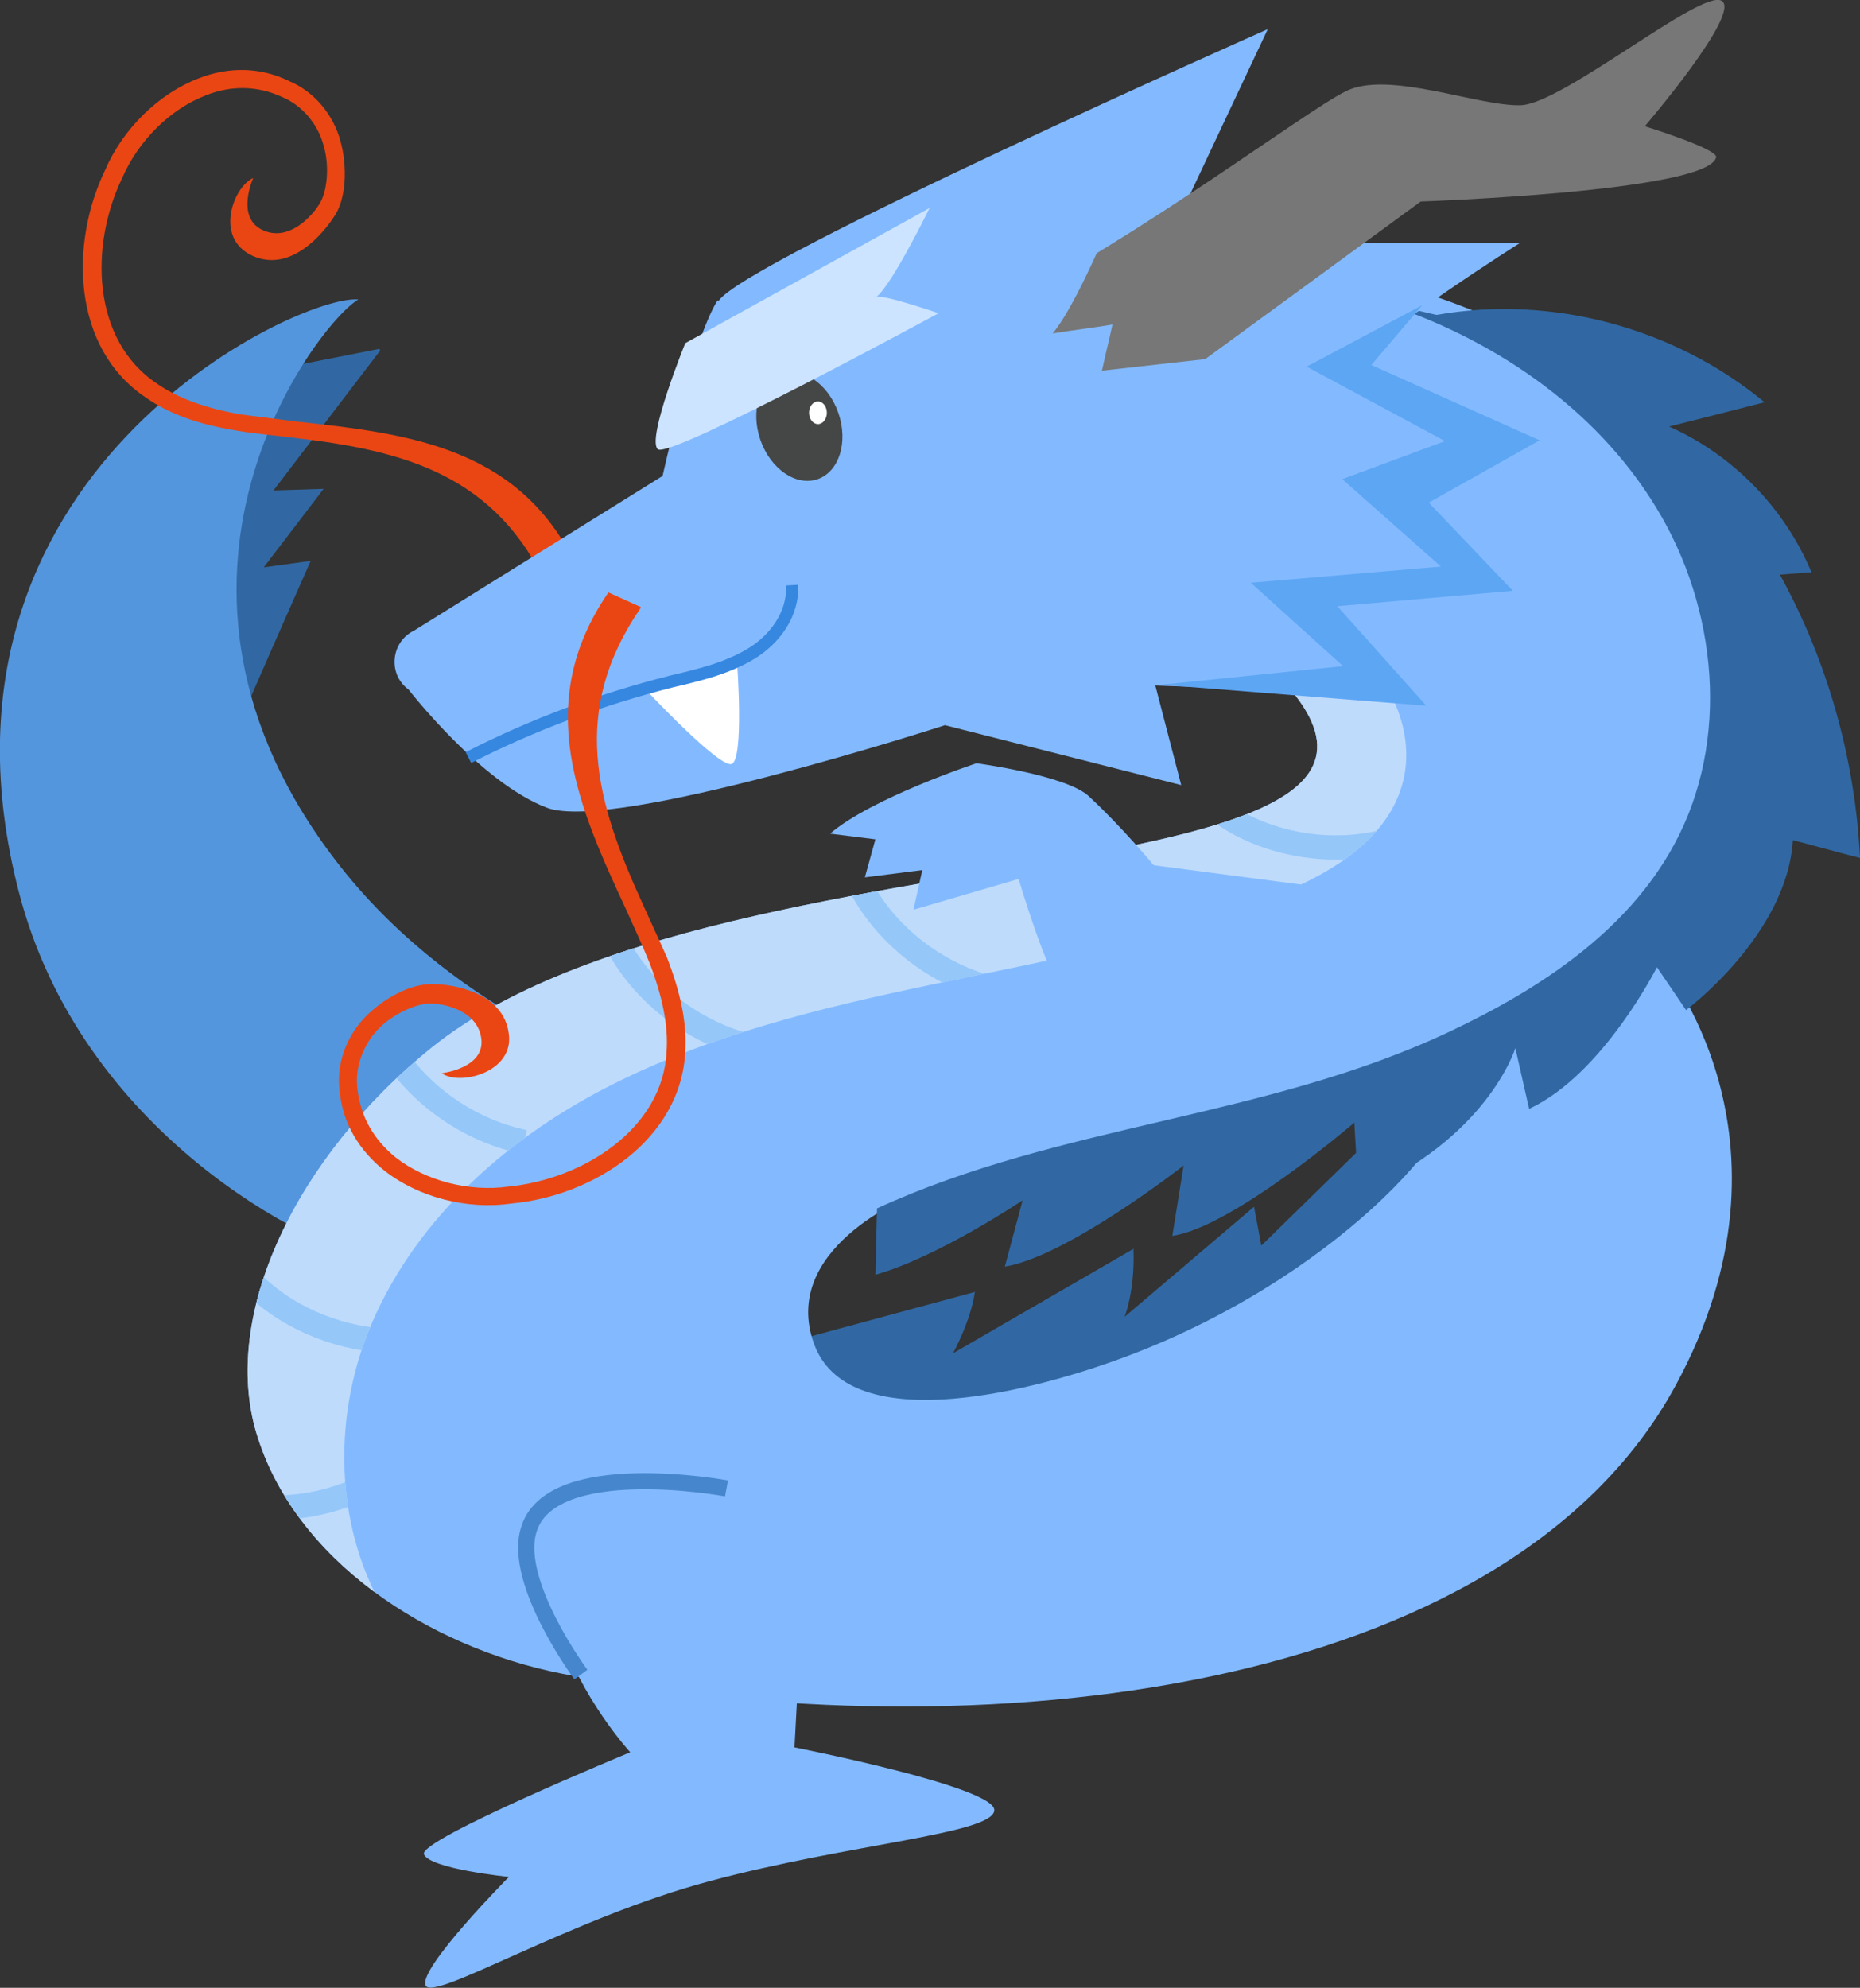 <?xml version="1.0" encoding="UTF-8"?>
<svg id="_레이어_2" data-name="레이어 2" xmlns="http://www.w3.org/2000/svg" width="689.7" height="736.8" xmlns:xlink="http://www.w3.org/1999/xlink" viewBox="0 0 229.9 245.6">
  <rect x="0" y="0" width="229.9" height="245.6" fill="#333333" stroke="none"/>
  <defs>
    <clipPath id="clippath">
      <path d="m221.8,87c-1.1-13-7.7-25.3-17.4-34.5-9.7-9.2-22.4-15.3-35.7-18.3l-25.9,37.5c66.3,43.2-50.1,26.2-89.4,57.7-16.9,13.6-26.1,33.1-21.7,47.7,4.7,15.6,21.1,26.4,37.8,29.7,51.3,10,116.8,2.7,137.6-35.6,16.7-30.7-1.9-52.4-1.9-52.4,0,0,17.6-18.9,16.5-31.9Zm-42.2,47.4c1.9,4.6-14.6,23.8-41.2,33.5-12.3,4.5-33.7,9.5-37.8-1.9s10.8-18.1,14-19c12.8-3.3,24.9-5.8,37.7-9.2s25.5-8,27.4-3.4Z" fill="#83baff" stroke-width="0"/>
    </clipPath>
    <clipPath id="clippath-1">
      <path d="m149.4,70.8c6.1,2.1,12.3,4.3,17.2,8.4,4.9,4.1,8.3,10.7,6.9,17-1.7,7.6-9.4,12-16.7,14.8-13.3,5.1-27.5,7.7-41.4,10.6s-28,6.3-40.7,12.9c-12.7,6.6-23.9,16.8-29.2,30.1s-3.6,29.7,6.3,40c-9.2,2-18.9-3.6-23.8-11.7-4.9-8-5.9-17.9-5.2-27.3,1.3-17.4,8.4-35.1,22.2-45.8,11.2-8.7,25.5-12,39.4-15.1,13.8-3.1,27.7-6.2,41.5-9.3,5.1-1.1,10.6-2.5,14.1-6.4s3.7-11.2-1-13.6" fill="#bedbfc" stroke-width="0"/>
    </clipPath>
  </defs>
  <g id="Layer_3" data-name="Layer 3">
    <g>
      <path d="m47,43.3l-13.2,17.3s0,0,0,0l6.2-.2s0,0,0,0l-7.4,9.7s0,0,0,0l5.8-.8s0,0,0,0c-.5,1.2-8.5,19-11.8,27.3s0,0,0,0c-3.7-7.7-4.9-16.6-3.3-25.1,1.6-8.4,9.4-25.6,9.4-25.6,0,0,14.2-2.8,14.2-2.8Z" fill="#3168a3" stroke-width="0"/>
      <path d="m120.5,159.6c-.5,3.6-2.7,7.6-2.7,7.6l22.3-12.9c.2,5.2-1.1,8.4-1.1,8.4l16-13.6.9,4.8,13.5-13.2,1.3,4.5s6.4-10.3,9.6-15.9c4.1,5.2,3.3,13-.1,18.7-3.5,5.6-21.1,20.5-57.5,27-22.2,3.9-30.2-7.8-30.2-7.8l28.1-7.6Z" fill="#3168a3" stroke-width="0"/>
      <path d="m46.7,155.8c-8.3-1.6-36.7-15.7-44.4-45.7C-11,58.4,37.1,36.3,44.3,37c-4.8,2.7-30,34.8-2.2,70.1,14.9,18.9,37.1,25.6,37.1,25.6l-32.5,23.2Z" fill="#5496dd" stroke-width="0"/>
      <g>
        <path d="m221.8,87c-1.1-13-7.7-25.3-17.4-34.5-9.7-9.2-22.4-15.3-35.7-18.3l-25.9,37.5c66.3,43.2-50.1,26.2-89.4,57.7-16.9,13.6-26.1,33.1-21.7,47.7,4.7,15.6,21.1,26.4,37.8,29.7,51.3,10,116.8,2.7,137.6-35.6,16.7-30.7-1.9-52.4-1.9-52.4,0,0,17.6-18.9,16.5-31.9Zm-42.2,47.4c1.9,4.6-14.6,23.8-41.2,33.5-12.3,4.5-33.7,9.5-37.8-1.9s10.8-18.1,14-19c12.8-3.3,24.9-5.8,37.7-9.2s25.5-8,27.4-3.4Z" fill="#83baff"/>
        <g clip-path="url(#clippath)">
          <g>
            <path d="m149.4,70.8c6.1,2.1,12.3,4.3,17.2,8.4,4.9,4.1,8.3,10.7,6.9,17-1.7,7.6-9.4,12-16.7,14.8-13.3,5.1-27.5,7.7-41.4,10.6s-28,6.3-40.7,12.9c-12.7,6.6-23.9,16.8-29.2,30.1s-3.6,29.7,6.3,40c-9.2,2-18.9-3.6-23.8-11.7-4.9-8-5.9-17.9-5.2-27.3,1.3-17.4,8.4-35.1,22.2-45.8,11.2-8.7,25.5-12,39.4-15.1,13.8-3.1,27.7-6.2,41.5-9.3,5.1-1.1,10.6-2.5,14.1-6.4s3.7-11.2-1-13.6" fill="#bedbfc"/>
            <g clip-path="url(#clippath-1)">
              <path d="m44.8,113c-.9,6.3.7,12.9,4.4,18s9.4,8.8,15.6,10.1" fill="none" stroke="#95c7f9" stroke-miterlimit="10" stroke-width="3"/>
              <path d="m24.2,145.6c1.2,6.2,4.9,11.9,10.1,15.5s11.8,5.2,18,4.4" fill="none" stroke="#95c7f9" stroke-miterlimit="10" stroke-width="3"/>
              <path d="m18.2,180.6c4.9,4,11.3,6.1,17.7,5.6s12.4-3.4,16.7-8" fill="none" stroke="#95c7f9" stroke-miterlimit="10" stroke-width="3"/>
              <path d="m73.6,101.4c-.9,6.3.7,12.9,4.4,18s9.4,8.8,15.6,10.1" fill="none" stroke="#95c7f9" stroke-miterlimit="10" stroke-width="3"/>
              <path d="m103.7,94.3c-.9,6.3.7,12.9,4.4,18s9.4,8.8,15.6,10.1" fill="none" stroke="#95c7f9" stroke-miterlimit="10" stroke-width="3"/>
              <path d="m141.3,87.8c2.1,6,6.5,11.1,12.1,14.1,5.6,2.9,12.4,3.6,18.4,1.9" fill="none" stroke="#95c7f9" stroke-miterlimit="10" stroke-width="3"/>
            </g>
          </g>
        </g>
      </g>
      <g>
        <path d="m101.9,169.9s-15.1.4-21.4,4.1c-27.1,15.9-2.6,42.5-2.6,42.5,0,0-26.2,10.8-25.5,12.6s10.5,2.8,10.5,2.8c0,0-11.2,11.3-10.3,13.4s17.9-8.3,35.2-12.9c17.2-4.6,34.8-5.8,35.1-8.7s-24.7-7.8-24.7-7.8l.6-11.3" fill="#83baff" stroke-width="0"/>
        <path d="m71.8,206.9s-8.3-11.2-6.5-17.7c2.5-9.4,24.5-5.3,24.5-5.3" fill="none" stroke="#4686cc" stroke-miterlimit="10" stroke-width="2"/>
      </g>
      <path d="m177.6,38.9c14.2-2.5,29.4,1.6,40.5,10.8-3.9,1-7.8,2-11.8,3,7.9,3.5,14.3,10.1,17.6,18l-3.9.3c5.9,10.7,9.3,22.8,9.9,35-2.8-.7-5.6-1.5-8.3-2.2-.7,11.7-13.2,21-13.2,21l-3.6-5.3s-6.7,13.3-15.8,17.5l-1.7-7.5s-3.4,11.2-19.4,18l-.5-8.8s-15,12.9-22.5,14l1.4-8.7s-14.3,11.2-22.1,12.5l2.2-8.2s-10.4,7-18.2,9.2l.2-8.2c22.9-10.5,48.1-11.1,70.9-21.9,11-5.2,21.8-12.3,27.6-23,7-12.8,5.4-29.3-2.2-41.7-7.6-12.5-20.5-21.1-34.4-25.5l7.2,1.7Z" fill="#3168a3" stroke-width="0"/>
      <path d="m67.8,72.8c-6.4-14.1-17.7-17.1-31.4-18.7-2.4-.3-4.8-.5-7.2-.9-4.8-.8-8.4-2.1-11.2-4.1-9.1-6.1-9.4-19-5-28.1,2.2-5.1,6.6-9.4,11.5-11.3,3.8-1.5,7.7-1.4,11.2.3,3.1,1.3,5.5,4.1,6.4,7.5.8,2.9.8,7.1-.9,9.4-1.1,1.7-5.2,6.9-10,4.7s-2.3-8.6.1-9.6c0,0-2.2,4.8,1.1,6.4s6.3-1.8,7.2-3.4,1.1-4.7.4-7c-.7-2.7-2.7-5-5.1-6-3-1.4-6.3-1.5-9.5-.2-4.4,1.7-8.3,5.6-10.3,10.2-4,8.3-3.8,20,4.3,25.4,2.6,1.8,5.9,3,10.3,3.8,2.3.3,4.8.6,7.1.9,13.7,1.5,27.8,3.1,34.7,18.4l-3.6,2.5Z" fill="#ea4613" stroke-width="0"/>
      <path d="m88.7,37.1c-3.1,4.9-6.8,21.7-6.8,21.7l-30.7,19.1c-2.9,1.4-3.3,5.4-.7,7.3,0,0,8.9,11.5,17.1,14.6s49.2-10.2,49.2-10.2l29.2,7.4-3.2-12.3,28.8,1-11-12.3,21.7-1.9-10.4-10.9,13.7-7.7-20.9-6.1c7-6.6,23.2-16.8,23.2-16.8h-43.6c0-.1,12.4-26.4,12.4-26.4,0,0-64.8,28.7-67.9,33.6Z" fill="#83baff" stroke-width="0"/>
      <polygon points="176.6 62.1 190.3 54.4 169.5 45.1 175.8 37.7 161.5 45.3 178.6 54.5 165.9 59.2 178.1 70 154.6 72 166 82.3 143.5 84.6 176.3 87.2 165.3 74.9 187 73 176.6 62.1" fill="#5da6f4" stroke-width="0"/>
      <path d="m79.9,85.3s8.9,9.5,10.5,9.1.7-12.6.7-12.6l-11.2,3.6Z" fill="#fff" stroke-width="0"/>
      <path d="m57.9,93.6c8-4.1,16.4-7.2,25.1-9.4,3.4-.8,6.8-1.6,9.8-3.4s5.3-5,5.1-8.5" fill="none" stroke="#3687e0" stroke-miterlimit="10" stroke-width="1.5"/>
      <ellipse cx="98.8" cy="52.6" rx="5.1" ry="6.9" transform="translate(-11.8 35.5) rotate(-19.2)" fill="#454746" stroke-width="0"/>
      <path d="m108.3,36.7c1.9-1.4,6.6-11,6.6-11l-30.2,16.7s-4.8,11.8-3.4,13.1,34.7-16.8,34.7-16.8c0,0-7-2.4-7.7-2Z" fill="#cce4ff" stroke-width="0"/>
      <path d="m79.2,75.1c-8.8,12.8-5.5,24,.2,36.5,1,2.2,2,4.4,3,6.6,1.8,4.6,2.5,8.3,2.3,11.7-.5,10.9-11.4,17.9-21.5,18.8-5.5.8-11.5-.8-15.6-4-3.2-2.5-5.2-5.9-5.6-9.7-.5-3.3.7-6.8,3.1-9.3,2.1-2.2,5.7-4.3,8.6-4.1,2,0,8.6.9,9.2,6.2.6,4.7-6.1,6.4-8.3,4.8,0,0,5.3-.6,4.9-4.2s-4.8-4.5-6.6-4.4-4.6,1.5-6.2,3.2c-1.9,2-2.9,4.9-2.5,7.5.4,3.3,2,6.1,4.7,8.3,3.7,2.9,9.1,4.3,14,3.6,9.1-.9,19.1-7.1,19.5-16.8.2-3.1-.5-6.6-2.1-10.8-.9-2.2-1.9-4.4-2.9-6.6-5.8-12.5-11.7-25.4-2.2-39.2l4,1.8Z" fill="#ea4613" stroke-width="0"/>
      <path d="m164.7,109.8l-22.1-2.9s-3.9-4.7-8-8.5c-2.7-2.6-13.9-4.1-13.9-4.1,0,0-13,4.3-18.1,8.7l5.6.7-1.3,4.7,7.1-.9-1.1,4.9,13-3.8s3.5,11.8,5.5,13.9c1.9,2.2,19.2,4.1,19.2,4.1l14.1-16.7Z" fill="#83baff" stroke-width="0"/>
      <path d="m123.1,38.3c18.2-9.3,38-24.4,43.2-27,5.2-2.7,16.5,1.9,21.7,1.7S210.3-1.4,212.8.1c2.5,1.5-9.5,15.5-9.5,15.5,0,0,9.4,2.9,8.8,3.9-1.3,4.2-36.5,5.4-36.5,5.4,0,0-17.2,12.6-35.3,25.8l-17.2-12.4Z" fill="#777" stroke-width="0"/>
      <path d="m116.8,36.3c6.5-1.7,19.5-6.7,19.5-6.7,0,0-3.7,8.7-6.2,11.6,2.5-.4,5-.7,7.4-1.1-.4,1.9-.9,3.8-1.3,5.7,5.4-.6,10.7-1.2,16.1-1.8-4.3,3.9-8.5,7.8-12.8,11.6" fill="#83baff" stroke-width="0"/>
      <ellipse cx="101.1" cy="51" rx="1.1" ry="1.4" fill="#fff" stroke-width="0"/>
    </g>
  </g>
</svg>